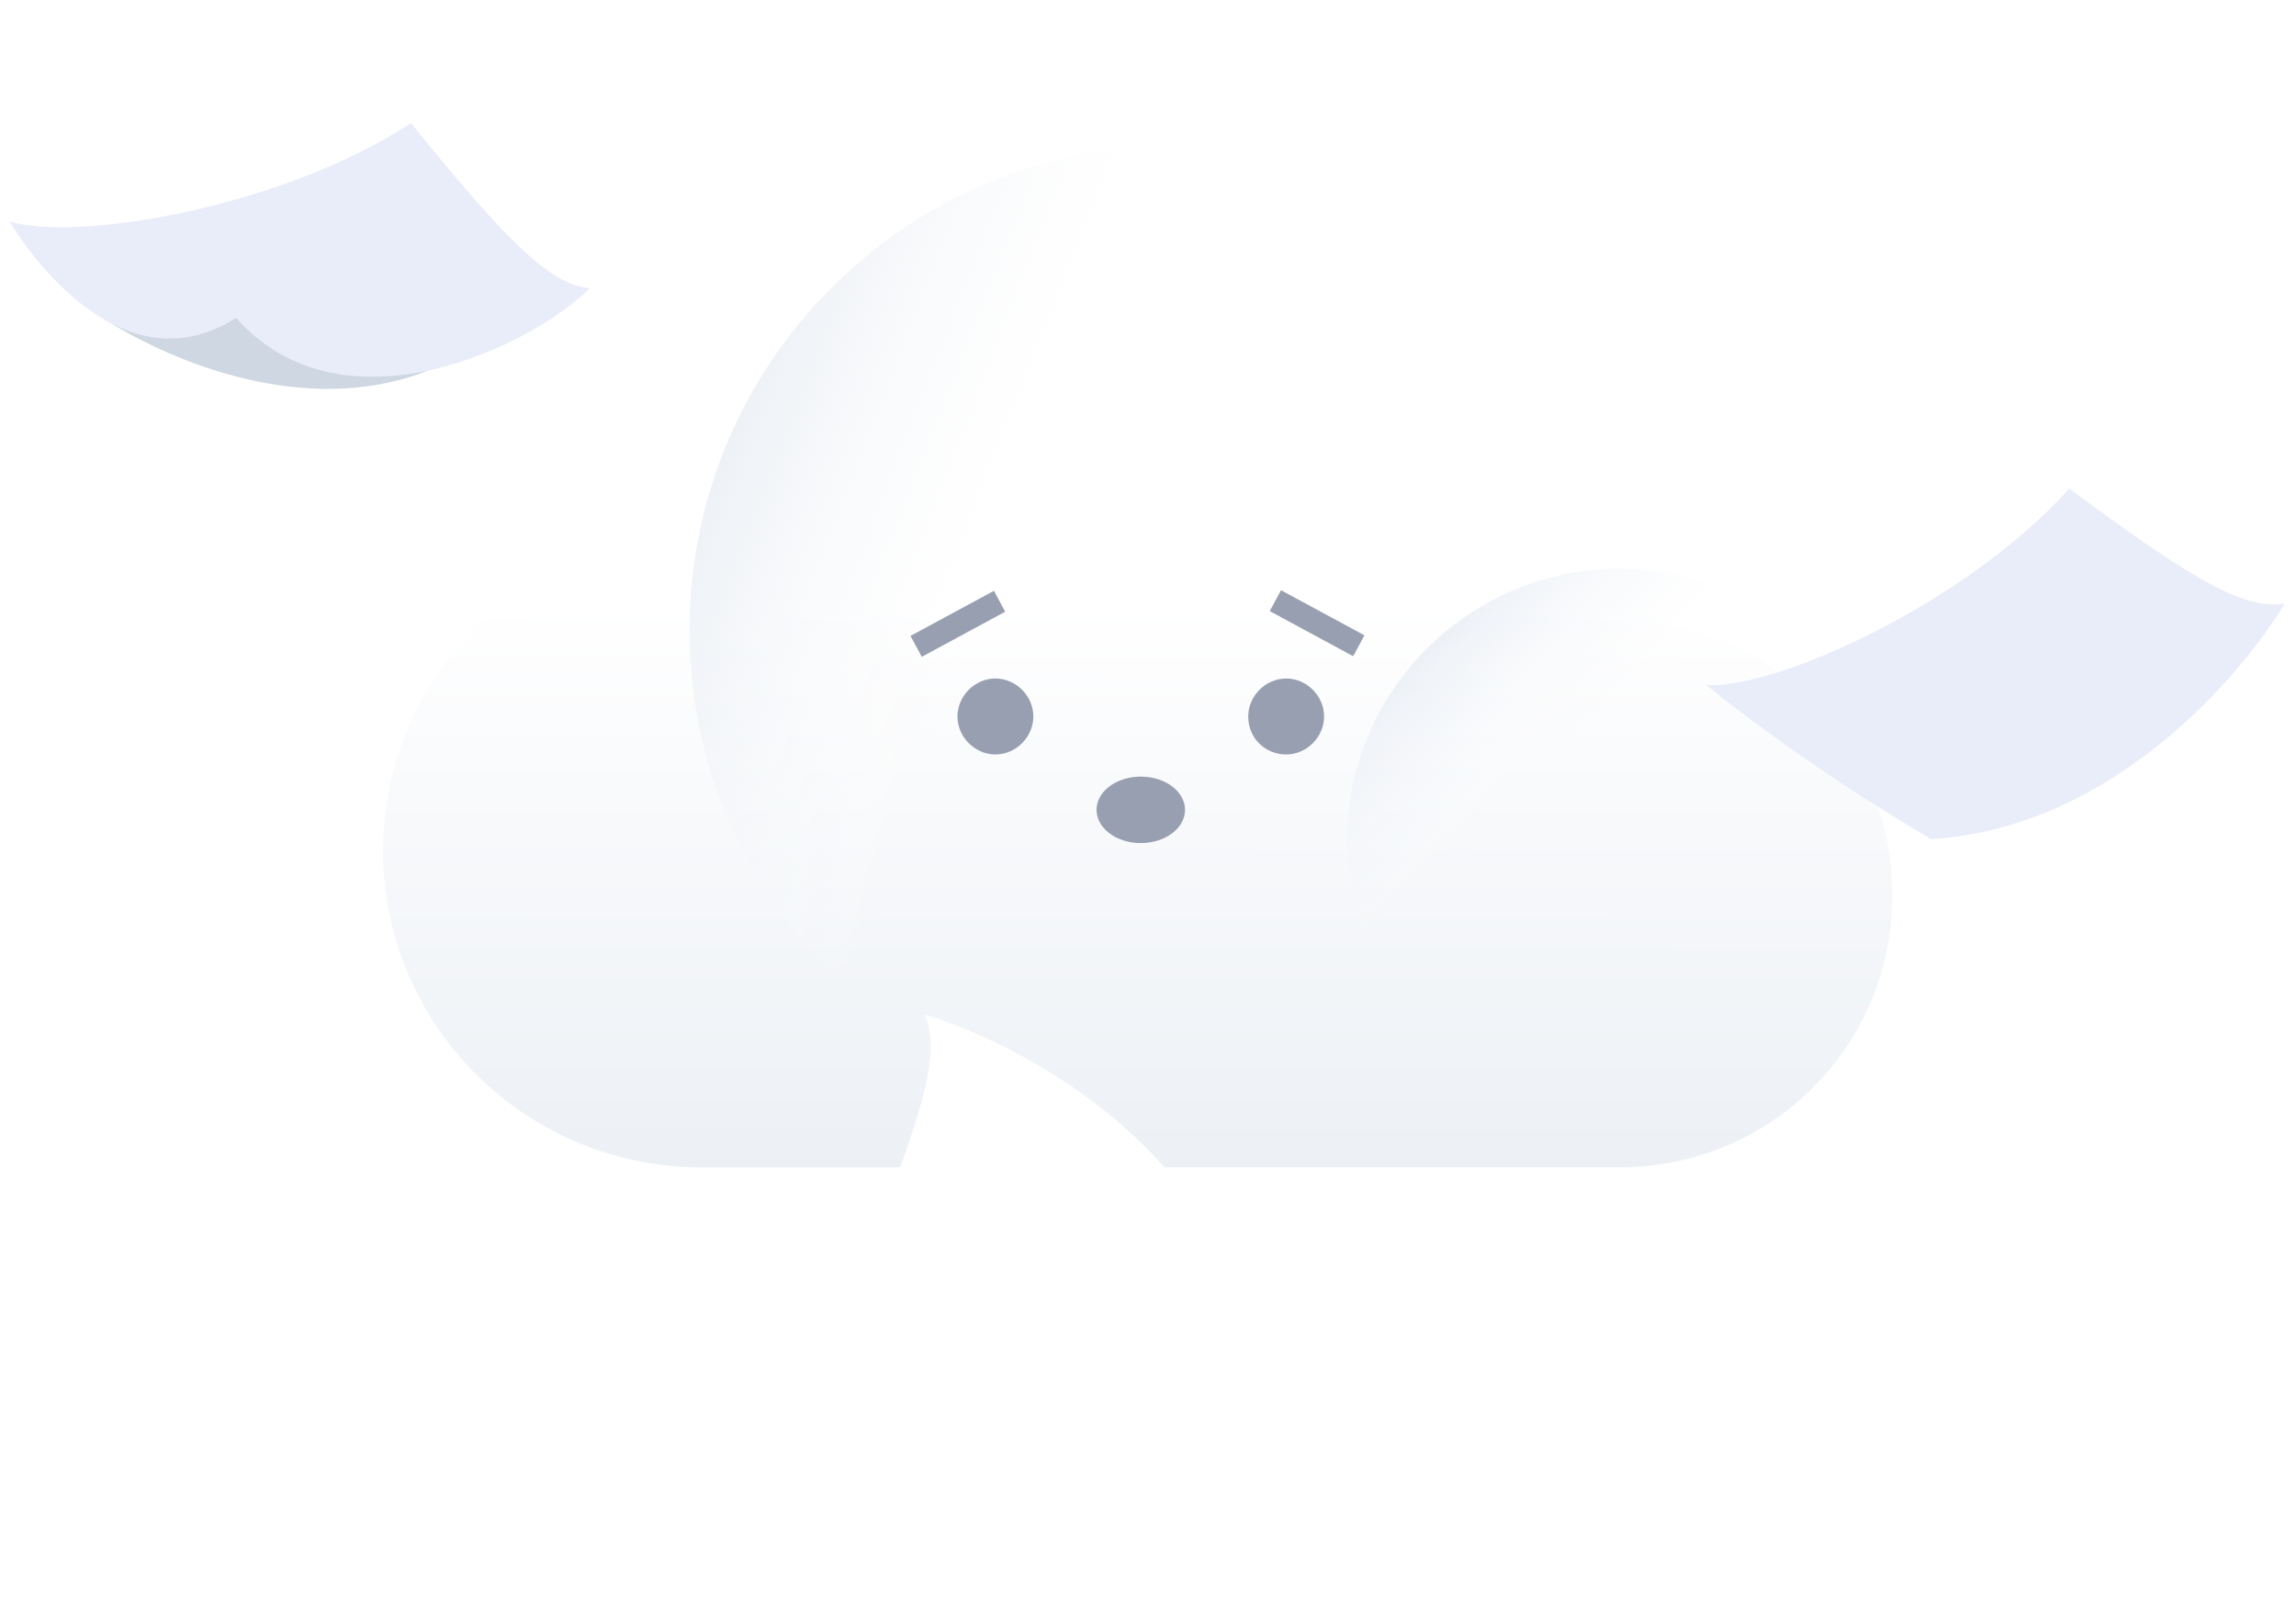 <svg width="250" height="175" viewBox="0 0 250 175" fill="none" xmlns="http://www.w3.org/2000/svg">
<g filter="url(#filter0_d_249_14386)">
<path d="M206.054 91.523C206.054 107.885 192.844 121.117 176.366 121.117C176.082 121.117 173.668 121.117 155.912 121.117C143.554 121.117 123.809 121.117 92.275 121.117H77.218C57.474 121.543 41.707 105.751 41.707 86.686C41.707 67.478 57.616 51.543 77.644 52.539C94.832 -1.241 173.525 6.3 180.202 61.93C194.974 63.779 206.054 76.299 206.054 91.523Z" fill="url(#paint0_linear_249_14386)"/>
</g>
<path d="M176.367 121.116C192.702 121.116 206.055 107.885 206.055 91.523C206.055 75.161 192.702 61.929 176.367 61.929C160.032 61.929 146.68 75.161 146.68 91.523C146.68 107.885 160.032 121.116 176.367 121.116Z" fill="url(#paint1_linear_249_14386)"/>
<path d="M127.929 121.401C157.048 121.401 180.77 97.783 180.77 68.617C180.77 39.45 157.048 15.832 127.929 15.832C98.809 15.832 75.088 39.45 75.088 68.617C75.088 97.783 98.667 121.401 127.929 121.401Z" fill="url(#paint2_linear_249_14386)"/>
<path d="M108.385 82.159C110.622 82.159 112.515 80.264 112.515 78.023C112.515 75.783 110.622 73.888 108.385 73.888C106.148 73.888 104.256 75.783 104.256 78.023C104.256 80.264 106.148 82.159 108.385 82.159Z" fill="#989FB0"/>
<path d="M140.043 82.159C142.28 82.159 144.172 80.264 144.172 78.023C144.172 75.783 142.28 73.888 140.043 73.888C137.807 73.888 135.914 75.783 135.914 78.023C135.914 80.436 137.807 82.159 140.043 82.159Z" fill="#989FB0"/>
<path d="M108.224 64.34L99.141 69.252L100.367 71.527L109.45 66.614L108.224 64.34Z" fill="#989FB0"/>
<path d="M139.482 64.274L138.256 66.549L147.341 71.461L148.567 69.186L139.482 64.274Z" fill="#989FB0"/>
<path d="M124.214 91.81C126.875 91.81 129.032 90.19 129.032 88.191C129.032 86.192 126.875 84.572 124.214 84.572C121.553 84.572 119.396 86.192 119.396 88.191C119.396 90.19 121.553 91.81 124.214 91.81Z" fill="#989FB0"/>
<path d="M25.306 25.728C25.306 25.728 5.451 30.778 11.467 34.817C17.484 38.655 31.724 45.32 45.162 40.877C58.6 36.433 45.162 30.172 45.363 30.172C45.563 30.172 25.306 25.728 25.306 25.728Z" fill="#CED7E2"/>
<path d="M1.039 24.112C8.259 26.334 30.522 22.698 44.762 13.407C55.994 27.344 60.206 30.98 64.217 31.384C57.999 37.645 37.341 47.744 25.709 34.615C12.07 43.3 1.039 24.112 1.039 24.112Z" fill="#E9EDF9"/>
<path d="M185.797 74.615C193.418 75.019 214.075 65.728 225.307 53.205C239.749 63.91 244.561 66.334 248.774 65.728C244.161 73.403 230.121 90.167 210.266 91.379C195.824 82.896 185.797 74.615 185.797 74.615Z" fill="#E9EDF9"/>
<path d="M124.958 169.359C123.45 161.864 109.32 144.139 94.414 136.363C101.168 119.688 102.312 114.415 100.677 110.48C109.248 113.043 128.954 122.487 135.072 141.446C130.467 157.567 124.958 169.359 124.958 169.359Z" fill="white"/>
<defs>
<filter id="filter0_d_249_14386" x="26.707" y="6.961" width="194.348" height="135.164" filterUnits="userSpaceOnUse" color-interpolation-filters="sRGB">
<feFlood flood-opacity="0" result="BackgroundImageFix"/>
<feColorMatrix in="SourceAlpha" type="matrix" values="0 0 0 0 0 0 0 0 0 0 0 0 0 0 0 0 0 0 127 0" result="hardAlpha"/>
<feOffset dy="6"/>
<feGaussianBlur stdDeviation="7.5"/>
<feColorMatrix type="matrix" values="0 0 0 0 0.398 0 0 0 0 0.477 0 0 0 0 0.575 0 0 0 0.14 0"/>
<feBlend mode="normal" in2="BackgroundImageFix" result="effect1_dropShadow_249_14386"/>
<feBlend mode="normal" in="SourceGraphic" in2="effect1_dropShadow_249_14386" result="shape"/>
</filter>
<linearGradient id="paint0_linear_249_14386" x1="123.88" y1="59.419" x2="123.827" y2="122.259" gradientUnits="userSpaceOnUse">
<stop stop-color="white"/>
<stop offset="0.996" stop-color="#ECF0F5"/>
</linearGradient>
<linearGradient id="paint1_linear_249_14386" x1="143.521" y1="55.558" x2="169.884" y2="84.346" gradientUnits="userSpaceOnUse">
<stop stop-color="#BCCBE1"/>
<stop offset="0.994" stop-color="white" stop-opacity="0"/>
</linearGradient>
<linearGradient id="paint2_linear_249_14386" x1="70.14" y1="44.395" x2="111.637" y2="60.608" gradientUnits="userSpaceOnUse">
<stop stop-color="#E2E8F0"/>
<stop offset="0.994" stop-color="white" stop-opacity="0"/>
</linearGradient>
</defs>
</svg>
